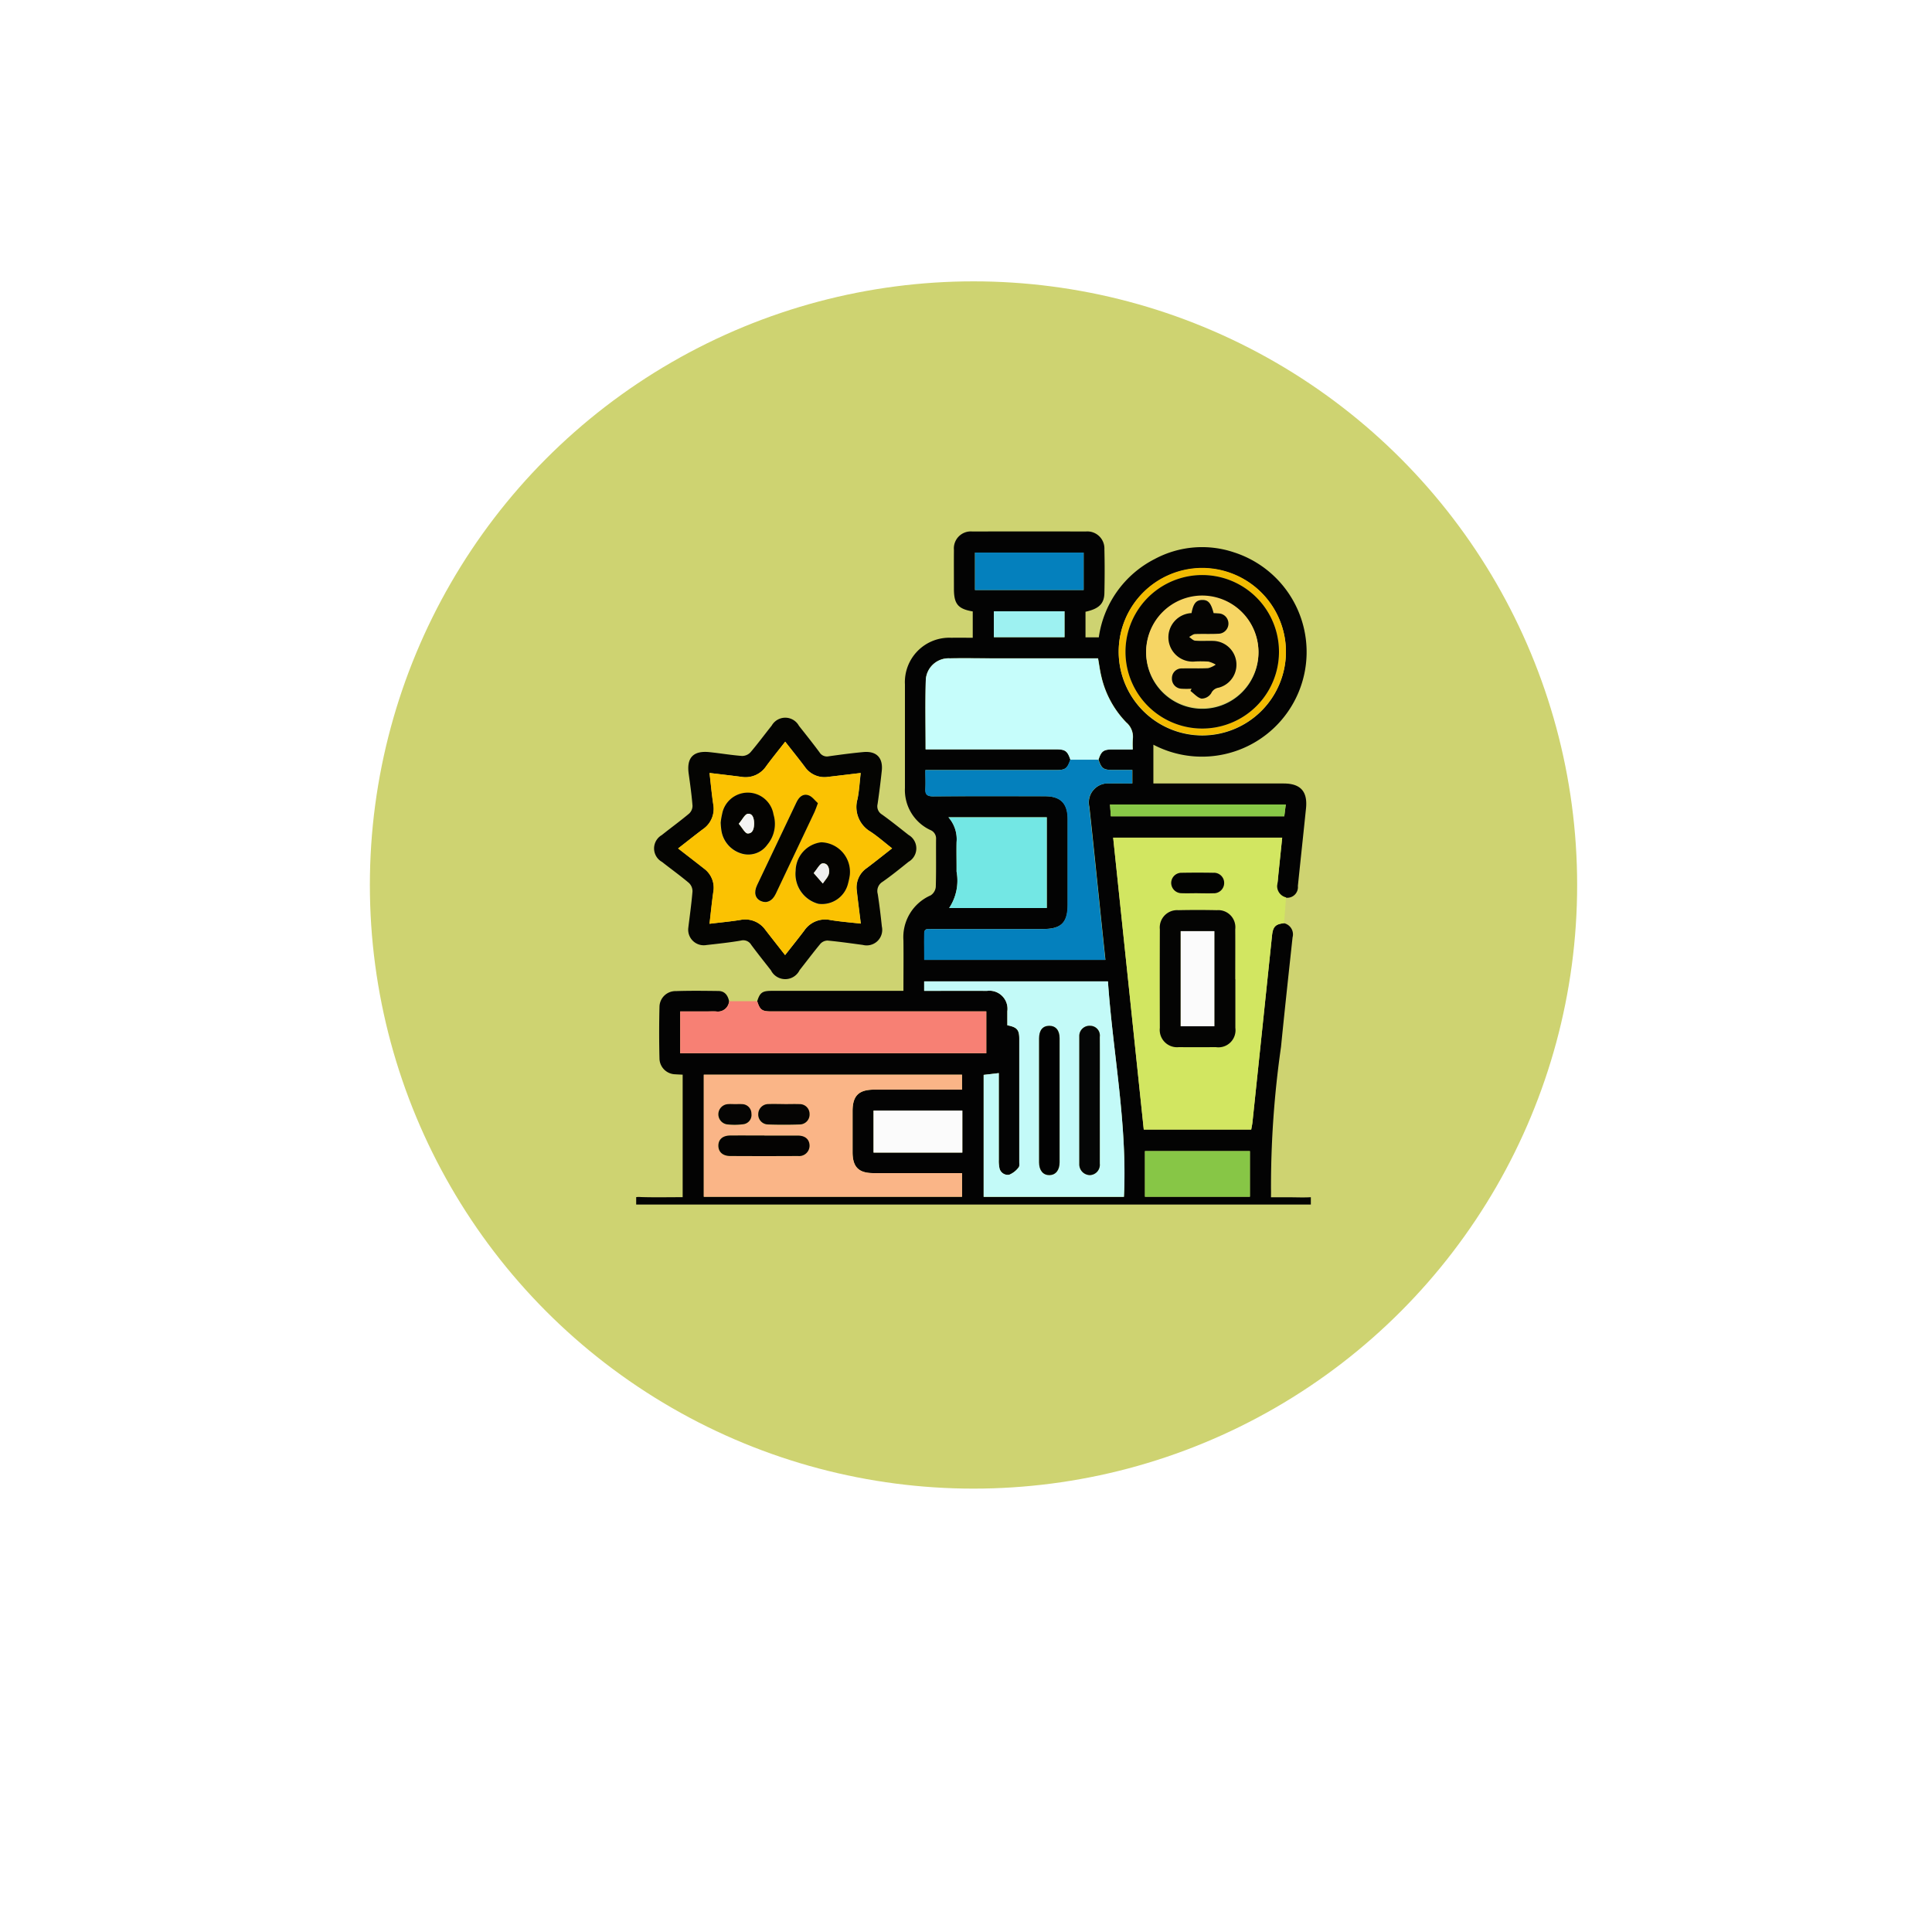 <svg xmlns="http://www.w3.org/2000/svg" xmlns:xlink="http://www.w3.org/1999/xlink" width="108.82" height="108.82" viewBox="0 0 108.82 108.82"><defs><filter id="a" x="0" y="0" width="108.82" height="108.82" filterUnits="userSpaceOnUse"><feOffset dy="6" input="SourceAlpha"/><feGaussianBlur stdDeviation="4.5" result="b"/><feFlood flood-opacity="0.161"/><feComposite operator="in" in2="b"/><feComposite in="SourceGraphic"/></filter><clipPath id="c"><rect width="38" height="38" transform="translate(0.432 0.432)" fill="none"/></clipPath></defs><g transform="translate(-166.5 -1451.153)"><g transform="matrix(1, 0, 0, 1, 166.5, 1451.15)" filter="url(#a)"><g transform="translate(13.5 7.5)" fill="#fff"><path d="M 40.91 71.82 C 23.866 71.82 10 57.954 10 40.91 C 10 23.866 23.866 10 40.91 10 C 57.954 10 71.82 23.866 71.82 40.91 C 71.82 57.954 57.954 71.82 40.91 71.82 Z" stroke="none"/><path d="M 40.91 20 C 29.38 20 20 29.38 20 40.91 C 20 52.44 29.38 61.82 40.91 61.82 C 52.44 61.82 61.82 52.44 61.82 40.91 C 61.82 29.38 52.44 20 40.91 20 M 40.91 0 C 63.504 0 81.82 18.316 81.82 40.91 C 81.82 63.504 63.504 81.82 40.91 81.82 C 18.316 81.82 0 63.504 0 40.91 C 0 18.316 18.316 0 40.91 0 Z" stroke="none" fill="#fff"/></g></g><circle cx="34" cy="34" r="34" transform="translate(187.333 1467)" fill="#ced371"/><g transform="translate(201.568 1480.901)"><g transform="translate(0.333 -0.333)" clip-path="url(#c)"><path d="M7.429,32.434c.151-.483.286-.584.807-.584h7.429c0-.97.011-1.906,0-2.842A2.567,2.567,0,0,1,17.2,26.471.645.645,0,0,0,17.487,26c.028-.9.009-1.8.016-2.7a.512.512,0,0,0-.324-.51A2.482,2.482,0,0,1,15.75,20.42q0-2.913,0-5.826a2.5,2.5,0,0,1,2.607-2.632c.4-.006.794,0,1.212,0V10.479c-.831-.142-1.059-.417-1.06-1.271,0-.733-.006-1.466,0-2.2a.954.954,0,0,1,1.035-1.032q3.2-.007,6.4,0a.96.96,0,0,1,1.04,1c.02.823.018,1.646,0,2.469-.013.606-.314.887-1.064,1.052v1.441h.749a5.871,5.871,0,0,1,3.161-4.417,5.641,5.641,0,0,1,4.449-.371,5.895,5.895,0,1,1-4.536,10.835v2.185h.428q3.453,0,6.907,0c.954,0,1.359.448,1.262,1.4-.15,1.457-.307,2.914-.458,4.371a.6.6,0,1,1-1.154-.155c.022-.139.03-.281.044-.422L37,23.222h-9.52L29.2,39.664h6.052c.025-.143.056-.279.071-.417q.552-5.252,1.1-10.5c.053-.507.187-.655.68-.706a.643.643,0,0,1,.479.8c-.221,2.056-.446,4.111-.65,6.168a55.417,55.417,0,0,0-.564,8.024c.006.127,0,.255,0,.444h1.038c.411,0,.824.021,1.233-.006a.994.994,0,0,1,.875.329v.463a.928.928,0,0,1-.819.378q-18.939-.01-37.878,0A.924.924,0,0,1,0,44.258v-.463a1.032,1.032,0,0,1,.874-.331c.779.024,1.56.007,2.356.007v-6.9c-.148-.008-.285-.011-.422-.022a.907.907,0,0,1-.883-.856q-.037-1.482,0-2.966a.9.9,0,0,1,.919-.863c.8-.027,1.592-.016,2.389-.007.368,0,.542.245.613.58a.634.634,0,0,1-.732.575c-.179-.011-.36,0-.54,0H3.09v2.357H20.332V33.008H8.238c-.545,0-.651-.079-.809-.573m17.639-13.6c-.175.5-.276.576-.811.576H16.908c0,.379.016.712,0,1.042s.09.443.437.44c2.1-.016,4.193-.009,6.289-.007.892,0,1.287.4,1.288,1.3q0,2.392,0,4.785c0,1.034-.357,1.393-1.385,1.393H17.244c-.177,0-.4-.043-.4.224-.014.508,0,1.017,0,1.516h10.2c-.111-1.053-.219-2.074-.325-3.1-.192-1.84-.376-3.681-.58-5.519a1.075,1.075,0,0,1,1.114-1.32c.433-.007.867,0,1.308,0v-.76c-.38,0-.737,0-1.095,0-.536,0-.638-.075-.81-.577.162-.49.285-.579.808-.581h1.124a4.908,4.908,0,0,1,0-.578,1.06,1.06,0,0,0-.368-.943,5.462,5.462,0,0,1-1.4-2.572c-.082-.332-.124-.675-.189-1.037H20.746c-.823,0-1.646-.012-2.468,0a1.286,1.286,0,0,0-1.353,1.211c-.039,1.293-.011,2.589-.011,3.914h7.346c.521,0,.644.091.808.582M4.423,43.448H18.966V42.115h-.449q-2.277,0-4.553,0c-.823,0-1.162-.347-1.164-1.179q0-1.157,0-2.315c0-.863.348-1.206,1.223-1.207q2.277,0,4.553,0h.389v-.84H4.423Zm12.41-11.6c1.205,0,2.374,0,3.543,0A1.021,1.021,0,0,1,21.516,33c0,.267,0,.533,0,.79.545.109.671.249.672.76q0,3.472,0,6.945c0,.1.02.241-.036.3a1.269,1.269,0,0,1-.53.414.48.48,0,0,1-.558-.416,1.937,1.937,0,0,1-.03-.422q0-2.122,0-4.244v-.643l-.852.1v6.87h7.9c.2-4.1-.619-8.1-.9-12.135H16.833Zm6.906-9.776H18.2a1.861,1.861,0,0,1,.459,1.4c-.013.553,0,1.106,0,1.659a2.787,2.787,0,0,1-.418,2.05h5.5Zm5.53,21.373h5.911v-2.57H29.268ZM25.815,7.164h-6.12V9.273h6.12ZM18.982,38.594h-5v2.365h5ZM37.209,12.766a4.71,4.71,0,1,0-4.718,4.7,4.714,4.714,0,0,0,4.718-4.7m-.093,9.25.084-.662H27.3l.048.662ZM20.759,11.929h3.979V10.471H20.759Z" transform="translate(-0.18 -5.455)" fill="#030303"/><path d="M365.629,234.271c-.492.051-.627.2-.68.706q-.547,5.253-1.1,10.5c-.015.138-.046.274-.071.417h-6.052L356,229.456h9.52l-.218,2.14c-.014.141-.022.282-.044.422a.653.653,0,0,0,.481.8l-.111,1.448m-2.746,3.158c0-.939,0-1.878,0-2.817a.963.963,0,0,0-1.039-1.072q-1.08-.024-2.161,0a.978.978,0,0,0-1.047,1.075q-.009,2.778,0,5.556a.975.975,0,0,0,1.069,1.082c.694.008,1.389.006,2.084,0a.963.963,0,0,0,1.1-1.085c.005-.913,0-1.826,0-2.74m-2.135-4.845h0c.3,0,.591.008.885,0a.581.581,0,0,0,.619-.592.571.571,0,0,0-.607-.561q-.885-.014-1.771,0a.577.577,0,0,0-.605.567.584.584,0,0,0,.593.583c.295.014.59,0,.885,0" transform="translate(-328.703 -211.689)" fill="#d2e661"/><path d="M22.96,153.728c.078-.648.178-1.348.236-2.052a.642.642,0,0,0-.2-.472c-.491-.414-1.013-.789-1.518-1.186a.869.869,0,0,1-.014-1.51c.512-.408,1.043-.794,1.545-1.215a.6.6,0,0,0,.188-.44c-.048-.6-.131-1.2-.215-1.8-.126-.9.254-1.312,1.168-1.218.613.064,1.222.168,1.836.215a.649.649,0,0,0,.471-.2c.417-.488.8-1.009,1.2-1.509a.878.878,0,0,1,1.536.014c.391.493.783.986,1.158,1.492a.489.489,0,0,0,.52.222c.649-.091,1.3-.178,1.95-.238.737-.068,1.115.322,1.036,1.058-.067.626-.146,1.25-.236,1.873a.534.534,0,0,0,.243.583c.512.366,1,.76,1.5,1.153a.873.873,0,0,1,0,1.515c-.481.386-.961.776-1.466,1.128a.605.605,0,0,0-.268.683c.094.609.168,1.222.232,1.835a.875.875,0,0,1-1.071,1.035c-.662-.088-1.323-.184-1.988-.246a.555.555,0,0,0-.406.185c-.4.483-.779.989-1.169,1.483a.9.9,0,0,1-1.614.007c-.373-.475-.749-.948-1.109-1.432a.519.519,0,0,0-.579-.243c-.645.112-1.3.179-1.948.253a.876.876,0,0,1-1.018-.971m1.2-8.717c.072.62.124,1.193.209,1.761a1.385,1.385,0,0,1-.591,1.407c-.46.347-.91.706-1.388,1.078.5.392.98.758,1.452,1.13a1.335,1.335,0,0,1,.53,1.322c-.082.579-.139,1.162-.213,1.791.609-.074,1.168-.125,1.722-.213a1.39,1.39,0,0,1,1.423.555c.361.467.726.93,1.111,1.422.368-.47.731-.918,1.078-1.378a1.419,1.419,0,0,1,1.479-.595c.559.093,1.127.137,1.707.2-.082-.667-.161-1.265-.227-1.864a1.32,1.32,0,0,1,.57-1.269c.469-.353.926-.72,1.42-1.106-.425-.332-.8-.664-1.215-.939a1.608,1.608,0,0,1-.736-1.826c.1-.481.123-.976.182-1.479-.653.078-1.252.15-1.851.22a1.341,1.341,0,0,1-1.3-.574c-.354-.469-.724-.925-1.1-1.409-.374.479-.731.917-1.066,1.371a1.4,1.4,0,0,1-1.4.609c-.572-.075-1.145-.14-1.785-.217" transform="translate(-19.592 -130.886)" fill="#040402"/><path d="M44.378,348.817c.158.494.265.573.809.573H57.281v2.357H40.039v-2.357h1.483c.18,0,.361-.009.54,0a.634.634,0,0,0,.732-.575h1.584" transform="translate(-37.128 -321.838)" fill="#f78074"/><path d="M57.3,409.322v-6.874H71.846v.84h-.389q-2.276,0-4.553,0c-.875,0-1.221.344-1.223,1.207q0,1.158,0,2.315c0,.832.341,1.177,1.164,1.179q2.276,0,4.553,0h.449v1.332Zm3.411-3.445c-.642,0-1.285,0-1.927,0-.426,0-.667.219-.665.576s.25.576.672.578q1.908.009,3.815,0a.585.585,0,0,0,.648-.6c-.013-.34-.25-.545-.655-.549-.629-.006-1.259,0-1.888,0m1.124-1.773c-.3,0-.592-.01-.887,0a.569.569,0,0,0-.582.547.557.557,0,0,0,.534.6c.6.023,1.209.022,1.813,0a.558.558,0,0,0,.542-.588.552.552,0,0,0-.571-.555c-.282-.013-.566,0-.849,0m-2.777,0c-.128,0-.256-.008-.383,0a.573.573,0,0,0-.015,1.145,3.808,3.808,0,0,0,.841-.011.525.525,0,0,0,.478-.594.533.533,0,0,0-.538-.539c-.127-.012-.255,0-.383,0" transform="translate(-53.061 -371.329)" fill="#fab587"/><path d="M218.091,334.9v-.531h10.352c.279,4.039,1.1,8.039.9,12.135h-7.9v-6.869l.852-.1v.643q0,2.122,0,4.244a1.939,1.939,0,0,0,.03.422.48.48,0,0,0,.558.416,1.269,1.269,0,0,0,.53-.414c.056-.058.036-.2.036-.3q0-3.473,0-6.945c0-.511-.127-.652-.672-.76,0-.257,0-.523,0-.79a1.021,1.021,0,0,0-1.14-1.147c-1.169-.005-2.338,0-3.543,0m9.891,6.179c0-1.2,0-2.393,0-3.589a.547.547,0,0,0-.54-.621.574.574,0,0,0-.614.6c-.006.077,0,.154,0,.231q0,3.377,0,6.753c0,.064,0,.129,0,.193a.607.607,0,0,0,.591.633.582.582,0,0,0,.563-.648c.006-1.183,0-2.367,0-3.55m-3.418-.024c0,1.17,0,2.341,0,3.512,0,.446.227.715.581.711s.574-.277.574-.724q0-3.492,0-6.985c0-.452-.219-.7-.587-.7s-.567.251-.568.714q0,1.737,0,3.473" transform="translate(-201.438 -308.508)" fill="#c3faf8"/><path d="M227.192,104.238c-.164-.491-.287-.581-.808-.582h-7.346c0-1.326-.027-2.621.011-3.914a1.286,1.286,0,0,1,1.353-1.211c.822-.016,1.645,0,2.468,0h5.874c.065.362.106.7.189,1.037a5.462,5.462,0,0,0,1.4,2.572,1.06,1.06,0,0,1,.368.943,4.923,4.923,0,0,0,0,.578h-1.124c-.523,0-.646.091-.808.581h-1.575" transform="translate(-202.304 -90.861)" fill="#c6fdfb"/><path d="M226.342,172.56h1.575c.172.5.274.575.81.577.358,0,.715,0,1.095,0v.76c-.441,0-.874-.005-1.308,0a1.075,1.075,0,0,0-1.114,1.32c.2,1.838.388,3.679.58,5.519.107,1.021.215,2.042.325,3.1h-10.2c0-.5-.01-1.008,0-1.516.007-.268.226-.224.4-.224h6.289c1.028,0,1.385-.359,1.385-1.393q0-2.392,0-4.785c0-.9-.4-1.3-1.288-1.3-2.1,0-4.193-.008-6.289.007-.347,0-.457-.111-.437-.44s0-.663,0-1.042h7.349c.536,0,.637-.074.812-.576" transform="translate(-201.453 -159.183)" fill="#0480bd"/><path d="M241.38,214.59v5.11h-5.5a2.787,2.787,0,0,0,.418-2.05c.007-.553-.009-1.106,0-1.659a1.862,1.862,0,0,0-.459-1.4Z" transform="translate(-217.821 -197.97)" fill="#73e7e4"/><rect width="5.911" height="2.57" transform="translate(29.088 35.422)" fill="#87c646"/><rect width="6.12" height="2.109" transform="translate(19.515 1.709)" fill="#0480bd"/><path d="M186.17,428.619v2.365h-5v-2.365Z" transform="translate(-167.368 -395.48)" fill="#fbfbfb"/><path d="M369.475,37.305a4.71,4.71,0,1,1-4.713-4.74,4.729,4.729,0,0,1,4.713,4.74m-4.714-4.337a4.323,4.323,0,1,0,4.323,4.3,4.325,4.325,0,0,0-4.323-4.3" transform="translate(-332.445 -29.994)" fill="#f2bb02"/><path d="M363.5,205.92h-9.771c-.015-.212-.031-.424-.048-.662h9.9l-.084.662" transform="translate(-326.56 -189.359)" fill="#88c847"/><rect width="3.979" height="1.458" transform="translate(20.579 5.016)" fill="#9df1f1"/><path d="M394.331,286.116c0,.913,0,1.826,0,2.74a.963.963,0,0,1-1.1,1.085c-.695.005-1.389.007-2.084,0a.975.975,0,0,1-1.069-1.082q-.008-2.778,0-5.556a.978.978,0,0,1,1.047-1.075q1.08-.023,2.161,0a.963.963,0,0,1,1.039,1.072c.006.939,0,1.878,0,2.817m-1.182-2.707h-1.893v5.357h1.893Z" transform="translate(-360.151 -260.376)" fill="#040403"/><path d="M399.837,256.106c-.3,0-.591.011-.885,0a.584.584,0,0,1-.593-.583.577.577,0,0,1,.605-.567q.885-.015,1.771,0a.571.571,0,0,1,.607.561.581.581,0,0,1-.619.592c-.295.011-.59,0-.885,0Z" transform="translate(-367.792 -235.211)" fill="#020301"/><path d="M40.39,161.193c.64.077,1.213.142,1.785.217a1.4,1.4,0,0,0,1.4-.609c.335-.454.692-.892,1.066-1.371.38.483.75.94,1.1,1.409a1.341,1.341,0,0,0,1.3.574c.6-.07,1.2-.142,1.851-.22-.059.5-.085,1-.182,1.479a1.608,1.608,0,0,0,.736,1.826c.414.275.79.607,1.215.939-.494.386-.951.753-1.42,1.106a1.32,1.32,0,0,0-.57,1.269c.066.6.145,1.2.227,1.864-.58-.067-1.148-.112-1.707-.2a1.419,1.419,0,0,0-1.479.595c-.347.46-.709.908-1.078,1.378-.385-.492-.75-.955-1.111-1.421a1.39,1.39,0,0,0-1.423-.555c-.554.088-1.113.139-1.722.213.074-.629.131-1.212.213-1.791a1.335,1.335,0,0,0-.53-1.322c-.472-.372-.948-.738-1.452-1.13.478-.372.929-.732,1.388-1.078a1.385,1.385,0,0,0,.591-1.407c-.084-.568-.137-1.141-.209-1.761m7.895,5.749a1.666,1.666,0,0,0-1.611-1.84,1.638,1.638,0,0,0-1.44,1.6,1.741,1.741,0,0,0,1.279,1.864,1.509,1.509,0,0,0,1.666-1.117,4.086,4.086,0,0,0,.106-.5m-7.272-2.965a3.72,3.72,0,0,0,.033.4,1.605,1.605,0,0,0,1.119,1.344,1.312,1.312,0,0,0,1.474-.49,1.82,1.82,0,0,0,.349-1.7,1.469,1.469,0,0,0-2.895-.028,3.859,3.859,0,0,0-.079.474m5.475-1.089c-.165-.146-.319-.373-.526-.444-.328-.113-.546.108-.687.406-.735,1.553-1.477,3.1-2.213,4.656-.2.413-.109.745.216.894s.64.006.832-.4q1.1-2.31,2.191-4.624c.059-.126.1-.261.187-.492" transform="translate(-35.819 -147.069)" fill="#fbc202"/><path d="M70.508,446.866c.629,0,1.259,0,1.888,0,.405,0,.642.208.655.549a.585.585,0,0,1-.648.6q-1.908.011-3.815,0c-.423,0-.67-.226-.672-.578s.239-.572.665-.576c.642-.005,1.285,0,1.927,0" transform="translate(-62.854 -412.318)" fill="#040302"/><path d="M98.485,423.864c.283,0,.566-.01.849,0a.552.552,0,0,1,.571.556.558.558,0,0,1-.542.588c-.6.02-1.209.021-1.813,0a.557.557,0,0,1-.534-.6.568.568,0,0,1,.582-.547c.3-.012.592,0,.887,0" transform="translate(-89.707 -391.089)" fill="#050403"/><path d="M68.857,423.881c.128,0,.257-.009.383,0a.533.533,0,0,1,.538.539.525.525,0,0,1-.478.594,3.818,3.818,0,0,1-.841.011.573.573,0,0,1,.015-1.145c.127-.01.256,0,.383,0" transform="translate(-62.855 -391.105)" fill="#050403"/><path d="M332.383,370.97c0,1.183,0,2.367,0,3.55a.582.582,0,0,1-.563.648.607.607,0,0,1-.591-.633c0-.064,0-.129,0-.193q0-3.377,0-6.753c0-.077,0-.155,0-.231a.574.574,0,0,1,.614-.6.547.547,0,0,1,.54.621c.007,1.2,0,2.392,0,3.589" transform="translate(-305.839 -338.395)" fill="#050606"/><path d="M301.952,370.946q0-1.737,0-3.473c0-.463.2-.71.568-.714s.587.248.587.7q0,3.492,0,6.985c0,.447-.222.719-.574.724s-.58-.265-.581-.711c0-1.171,0-2.341,0-3.512" transform="translate(-278.827 -338.395)" fill="#020202"/><path d="M369.443,37.786a4.323,4.323,0,1,1,0,8.646,4.323,4.323,0,0,1,0-8.646M372.61,42.1a3.163,3.163,0,0,0-6.325,0,3.163,3.163,0,1,0,6.325,0" transform="translate(-337.128 -34.812)" fill="#040301"/><rect width="1.893" height="5.357" transform="translate(31.105 23.033)" fill="#fbfbfb"/><path d="M127.27,234.738a4.1,4.1,0,0,1-.106.5,1.509,1.509,0,0,1-1.666,1.117,1.74,1.74,0,0,1-1.279-1.864,1.638,1.638,0,0,1,1.44-1.6,1.667,1.667,0,0,1,1.611,1.84m-2.035-.11.514.59c.122-.19.313-.37.346-.574.039-.24-.038-.583-.359-.56-.158.011-.295.308-.5.545" transform="translate(-114.805 -214.864)" fill="#040301"/><path d="M69.618,198.288a3.867,3.867,0,0,1,.079-.474,1.469,1.469,0,0,1,2.895.028,1.82,1.82,0,0,1-.349,1.7,1.312,1.312,0,0,1-1.474.49,1.606,1.606,0,0,1-1.119-1.343,3.744,3.744,0,0,1-.033-.4m1.018.077c.211.239.355.54.5.543.3.006.364-.306.36-.573,0-.252-.067-.562-.353-.534-.165.016-.3.319-.511.564" transform="translate(-64.425 -181.379)" fill="#040301"/><path d="M98.355,198.56c-.087.231-.128.366-.187.492q-1.093,2.313-2.191,4.624c-.192.4-.505.547-.832.4s-.411-.482-.216-.894c.736-1.553,1.477-3.1,2.213-4.656.141-.3.359-.519.687-.406.207.071.361.3.526.444" transform="translate(-87.687 -182.74)" fill="#050400"/><path d="M386.432,55.917a3.163,3.163,0,1,1-3.159-3.16,3.177,3.177,0,0,1,3.159,3.16m-3.769-2.174a1.367,1.367,0,1,0,.224,2.723,6.818,6.818,0,0,1,.732.008,1.561,1.561,0,0,1,.406.171,1.309,1.309,0,0,1-.429.2c-.487.026-.977,0-1.465.015a.544.544,0,0,0-.573.547.562.562,0,0,0,.533.595,5.127,5.127,0,0,0,.572,0l-.063.125c.206.153.4.385.625.432a.653.653,0,0,0,.543-.3.545.545,0,0,1,.42-.315,1.339,1.339,0,0,0-.284-2.634c-.347-.012-.7.015-1.04-.014-.118-.01-.227-.137-.34-.21.112-.057.222-.158.336-.163.436-.021.875.007,1.31-.018a.572.572,0,0,0-.005-1.144c-.088-.009-.177-.011-.261-.016-.148-.574-.3-.746-.642-.741s-.5.2-.6.736" transform="translate(-350.95 -48.628)" fill="#f6d564"/><path d="M137.475,248.8c.207-.236.343-.533.5-.544.322-.023.4.32.359.56-.033.2-.225.384-.346.574l-.514-.59" transform="translate(-127.044 -229.04)" fill="#efefef"/><path d="M82.808,212.571c.21-.245.347-.548.511-.564.285-.028.349.282.353.534,0,.267-.056.578-.36.573-.149,0-.293-.3-.5-.543" transform="translate(-76.596 -195.585)" fill="#f4f4f4"/><path d="M397.563,56.729c.1-.54.262-.731.6-.736s.494.166.642.741c.084.005.173.007.261.016a.572.572,0,0,1,.005,1.144c-.436.024-.874,0-1.31.018-.114.005-.224.106-.336.163.113.073.221.2.34.21.345.029.694,0,1.04.014a1.339,1.339,0,0,1,.284,2.634.545.545,0,0,0-.42.315.653.653,0,0,1-.543.3c-.228-.047-.419-.279-.625-.432l.063-.125a5.128,5.128,0,0,1-.572,0,.562.562,0,0,1-.533-.595.544.544,0,0,1,.573-.547c.488-.013.978.011,1.465-.015a1.309,1.309,0,0,0,.429-.2,1.563,1.563,0,0,0-.406-.171,6.818,6.818,0,0,0-.732-.008,1.367,1.367,0,1,1-.224-2.723" transform="translate(-365.85 -51.614)" fill="#050402"/></g></g></g></svg>
